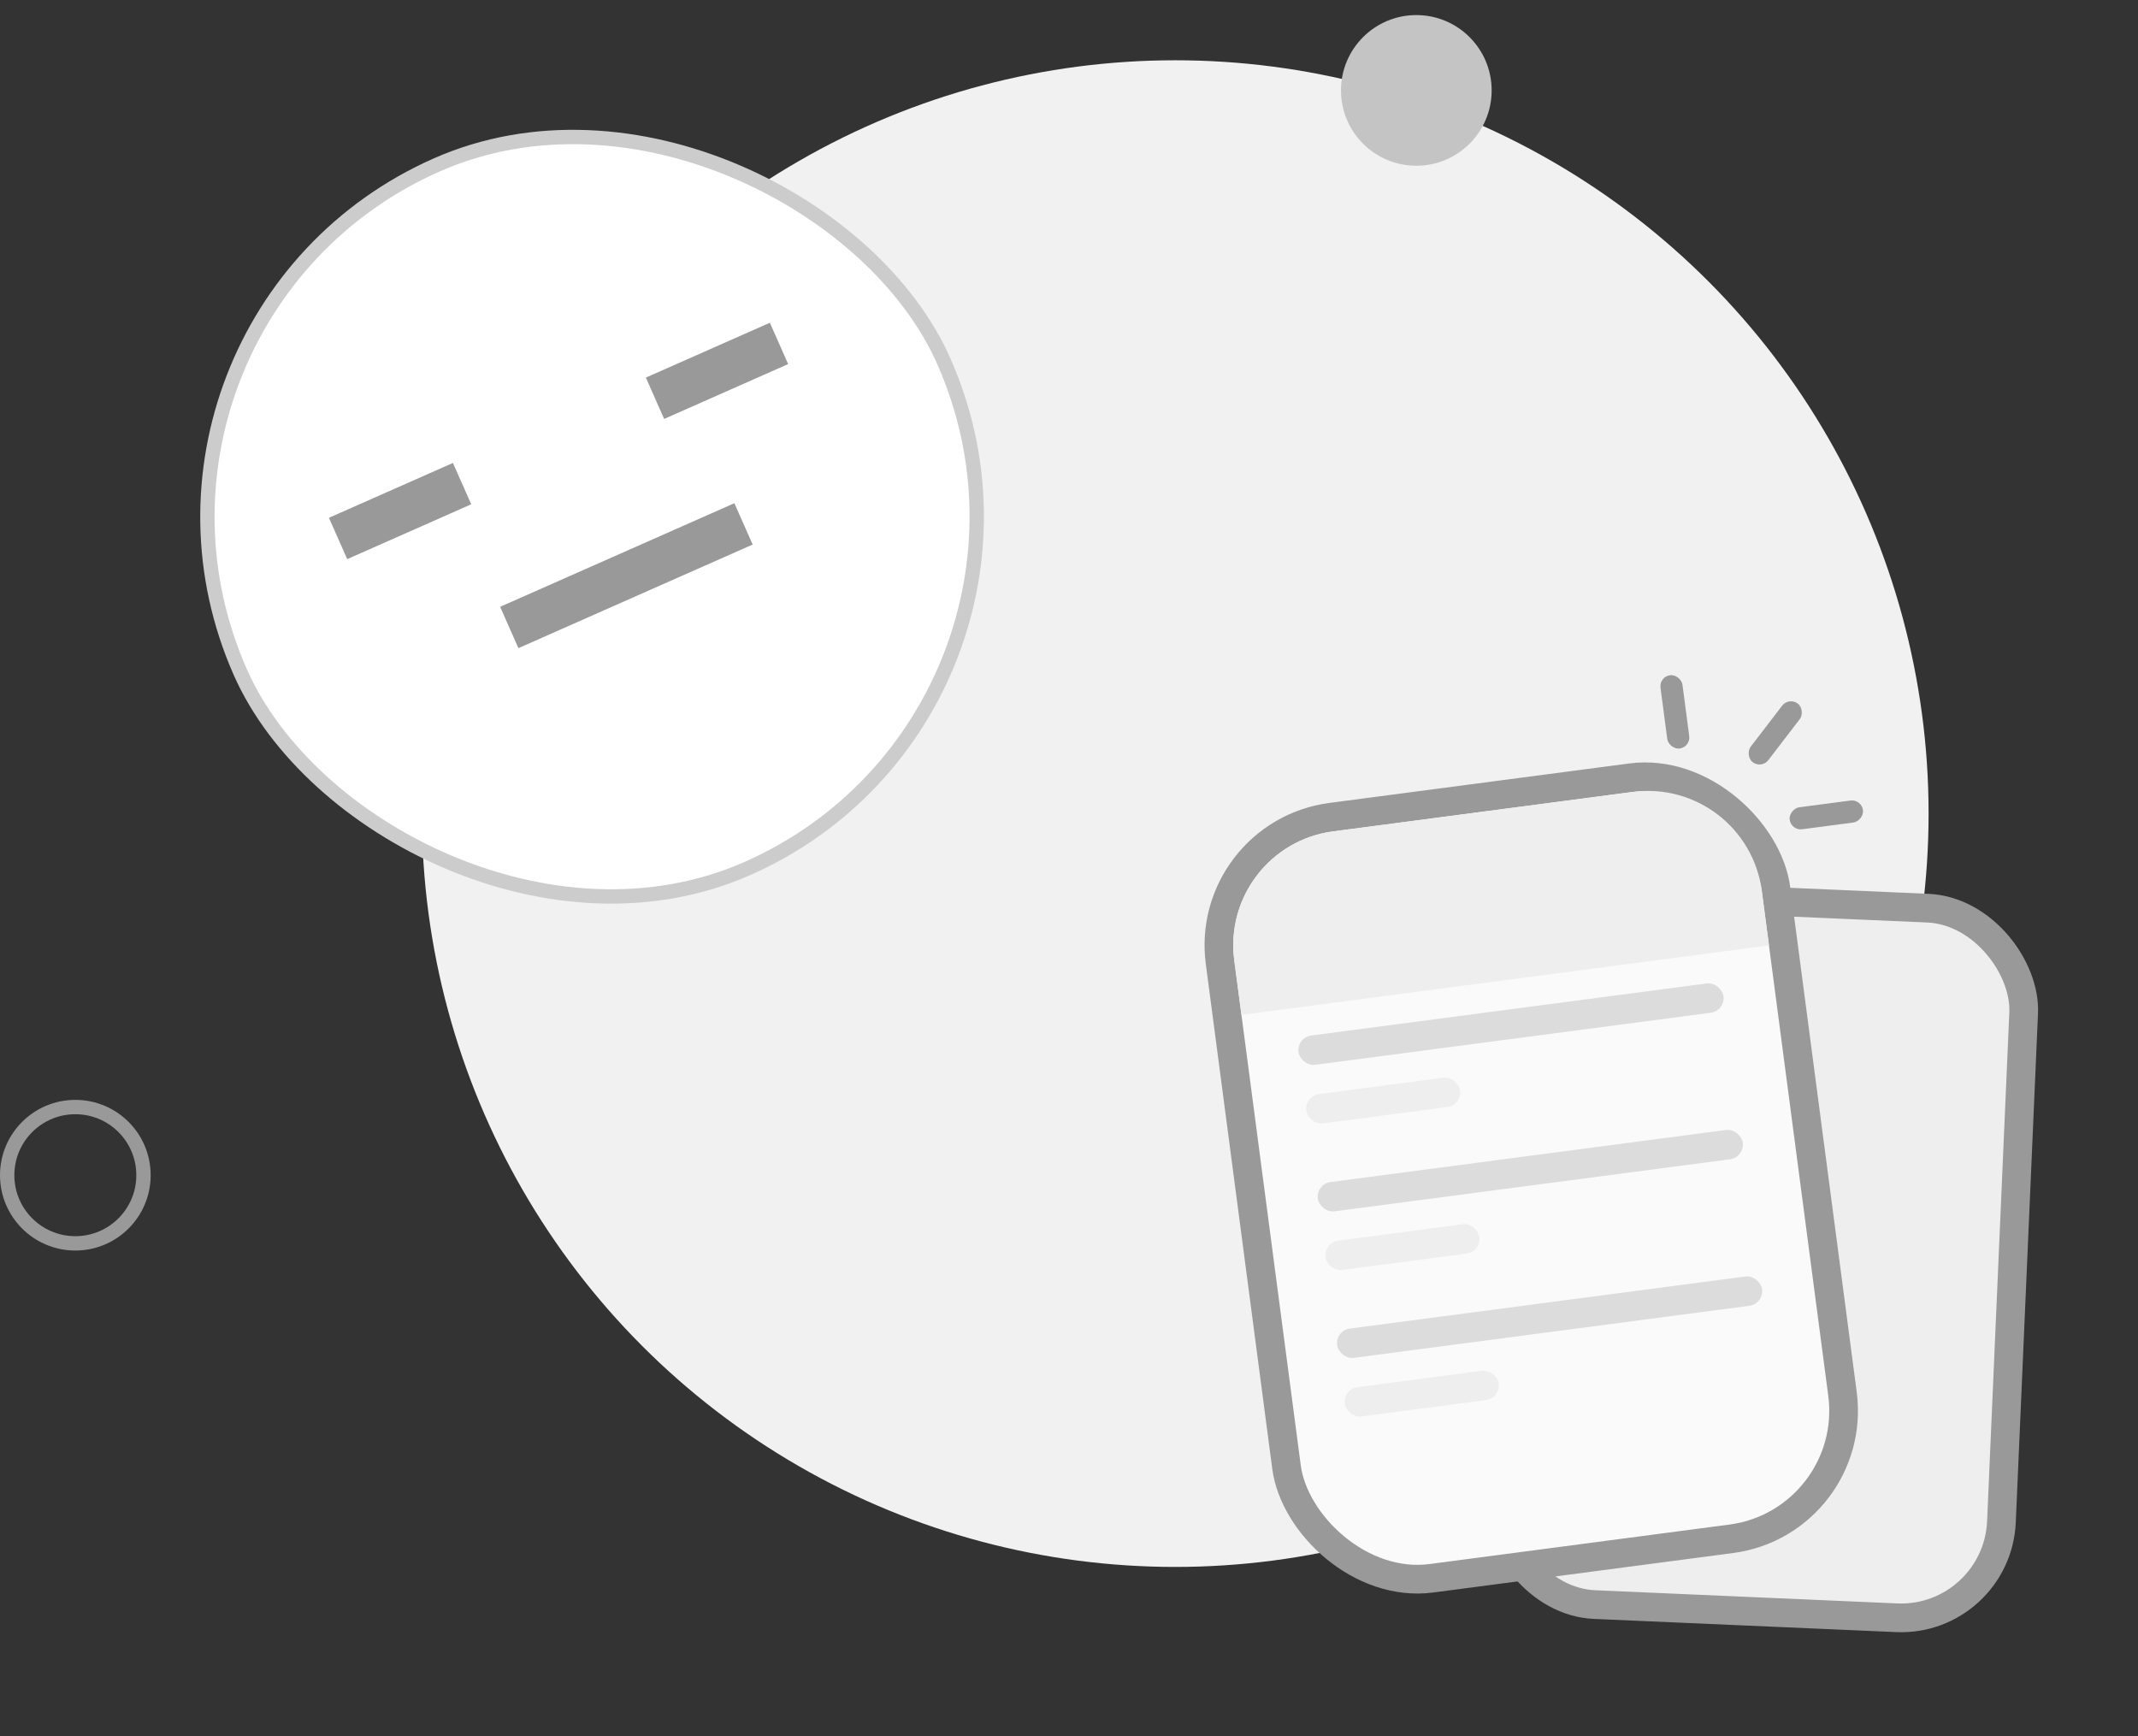<svg width="149" height="121" viewBox="0 0 149 121" fill="none" xmlns="http://www.w3.org/2000/svg">
<rect x="0" y="0" width="149" height="121" fill="#333333" stroke="none"/>
<circle cx="81.904" cy="56.703" r="52.502" fill="#F1F1F1"/>
<rect x="5.91" y="22.344" width="53.602" height="53.602" rx="26.801" transform="rotate(-23.862 5.91 22.344)" fill="white" stroke="#CCCCCC"/>
<rect x="22.924" y="36.087" width="9.45" height="3.15" transform="rotate(-23.862 22.924 36.087)" fill="#999999"/>
<rect x="45.011" y="26.316" width="9.45" height="3.15" transform="rotate(-23.862 45.011 26.316)" fill="#999999"/>
<rect x="34.855" y="42.291" width="17.851" height="3.15" transform="rotate(-23.862 34.855 42.291)" fill="#999999"/>
<circle cx="98.705" cy="6.301" r="5.25" fill="#C4C4C4"/>
<circle cx="5.25" cy="81.904" r="4.75" stroke="#999999"/>
<rect x="106.289" y="62.068" width="35.081" height="49.502" rx="7" transform="rotate(2.5 106.289 62.068)" fill="#EEEEEE" stroke="#999999" stroke-width="2"/>
<rect x="83.85" y="58.126" width="39.081" height="53.502" rx="9" transform="rotate(-7.5 83.85 58.126)" fill="#FAFAFA" stroke="#999999" stroke-width="2"/>
<path d="M86.016 66.918C85.439 62.538 88.523 58.519 92.903 57.943L113.804 55.191C118.184 54.614 122.203 57.698 122.78 62.078L123.282 65.891L86.518 70.731L86.016 66.918Z" fill="#EEEEEE"/>
<rect x="129.731" y="55.691" width="1.545" height="5.15" rx="0.773" transform="rotate(82.5 129.731 55.691)" fill="#999999"/>
<rect x="115.621" y="47.16" width="1.545" height="5.15" rx="0.773" transform="rotate(-7.5 115.621 47.16)" fill="#999999"/>
<rect x="124.674" y="48.565" width="1.545" height="5.15" rx="0.773" transform="rotate(37.5 124.674 48.565)" fill="#999999"/>
<rect x="90.361" y="72.303" width="29.871" height="2.06" rx="1.03" transform="rotate(-7.5 90.361 72.303)" fill="#DCDCDC"/>
<rect x="91.706" y="82.515" width="29.871" height="2.06" rx="1.03" transform="rotate(-7.5 91.706 82.515)" fill="#DCDCDC"/>
<rect x="93.05" y="92.727" width="29.871" height="2.06" rx="1.03" transform="rotate(-7.5 93.05 92.727)" fill="#DCDCDC"/>
<rect x="90.899" y="76.387" width="10.815" height="2.06" rx="1.03" transform="rotate(-7.5 90.899 76.387)" fill="#EEEEEE"/>
<rect x="92.243" y="86.6" width="10.815" height="2.06" rx="1.03" transform="rotate(-7.5 92.243 86.6)" fill="#EEEEEE"/>
<rect x="93.588" y="96.811" width="10.815" height="2.06" rx="1.03" transform="rotate(-7.5 93.588 96.811)" fill="#EEEEEE"/>
</svg>
